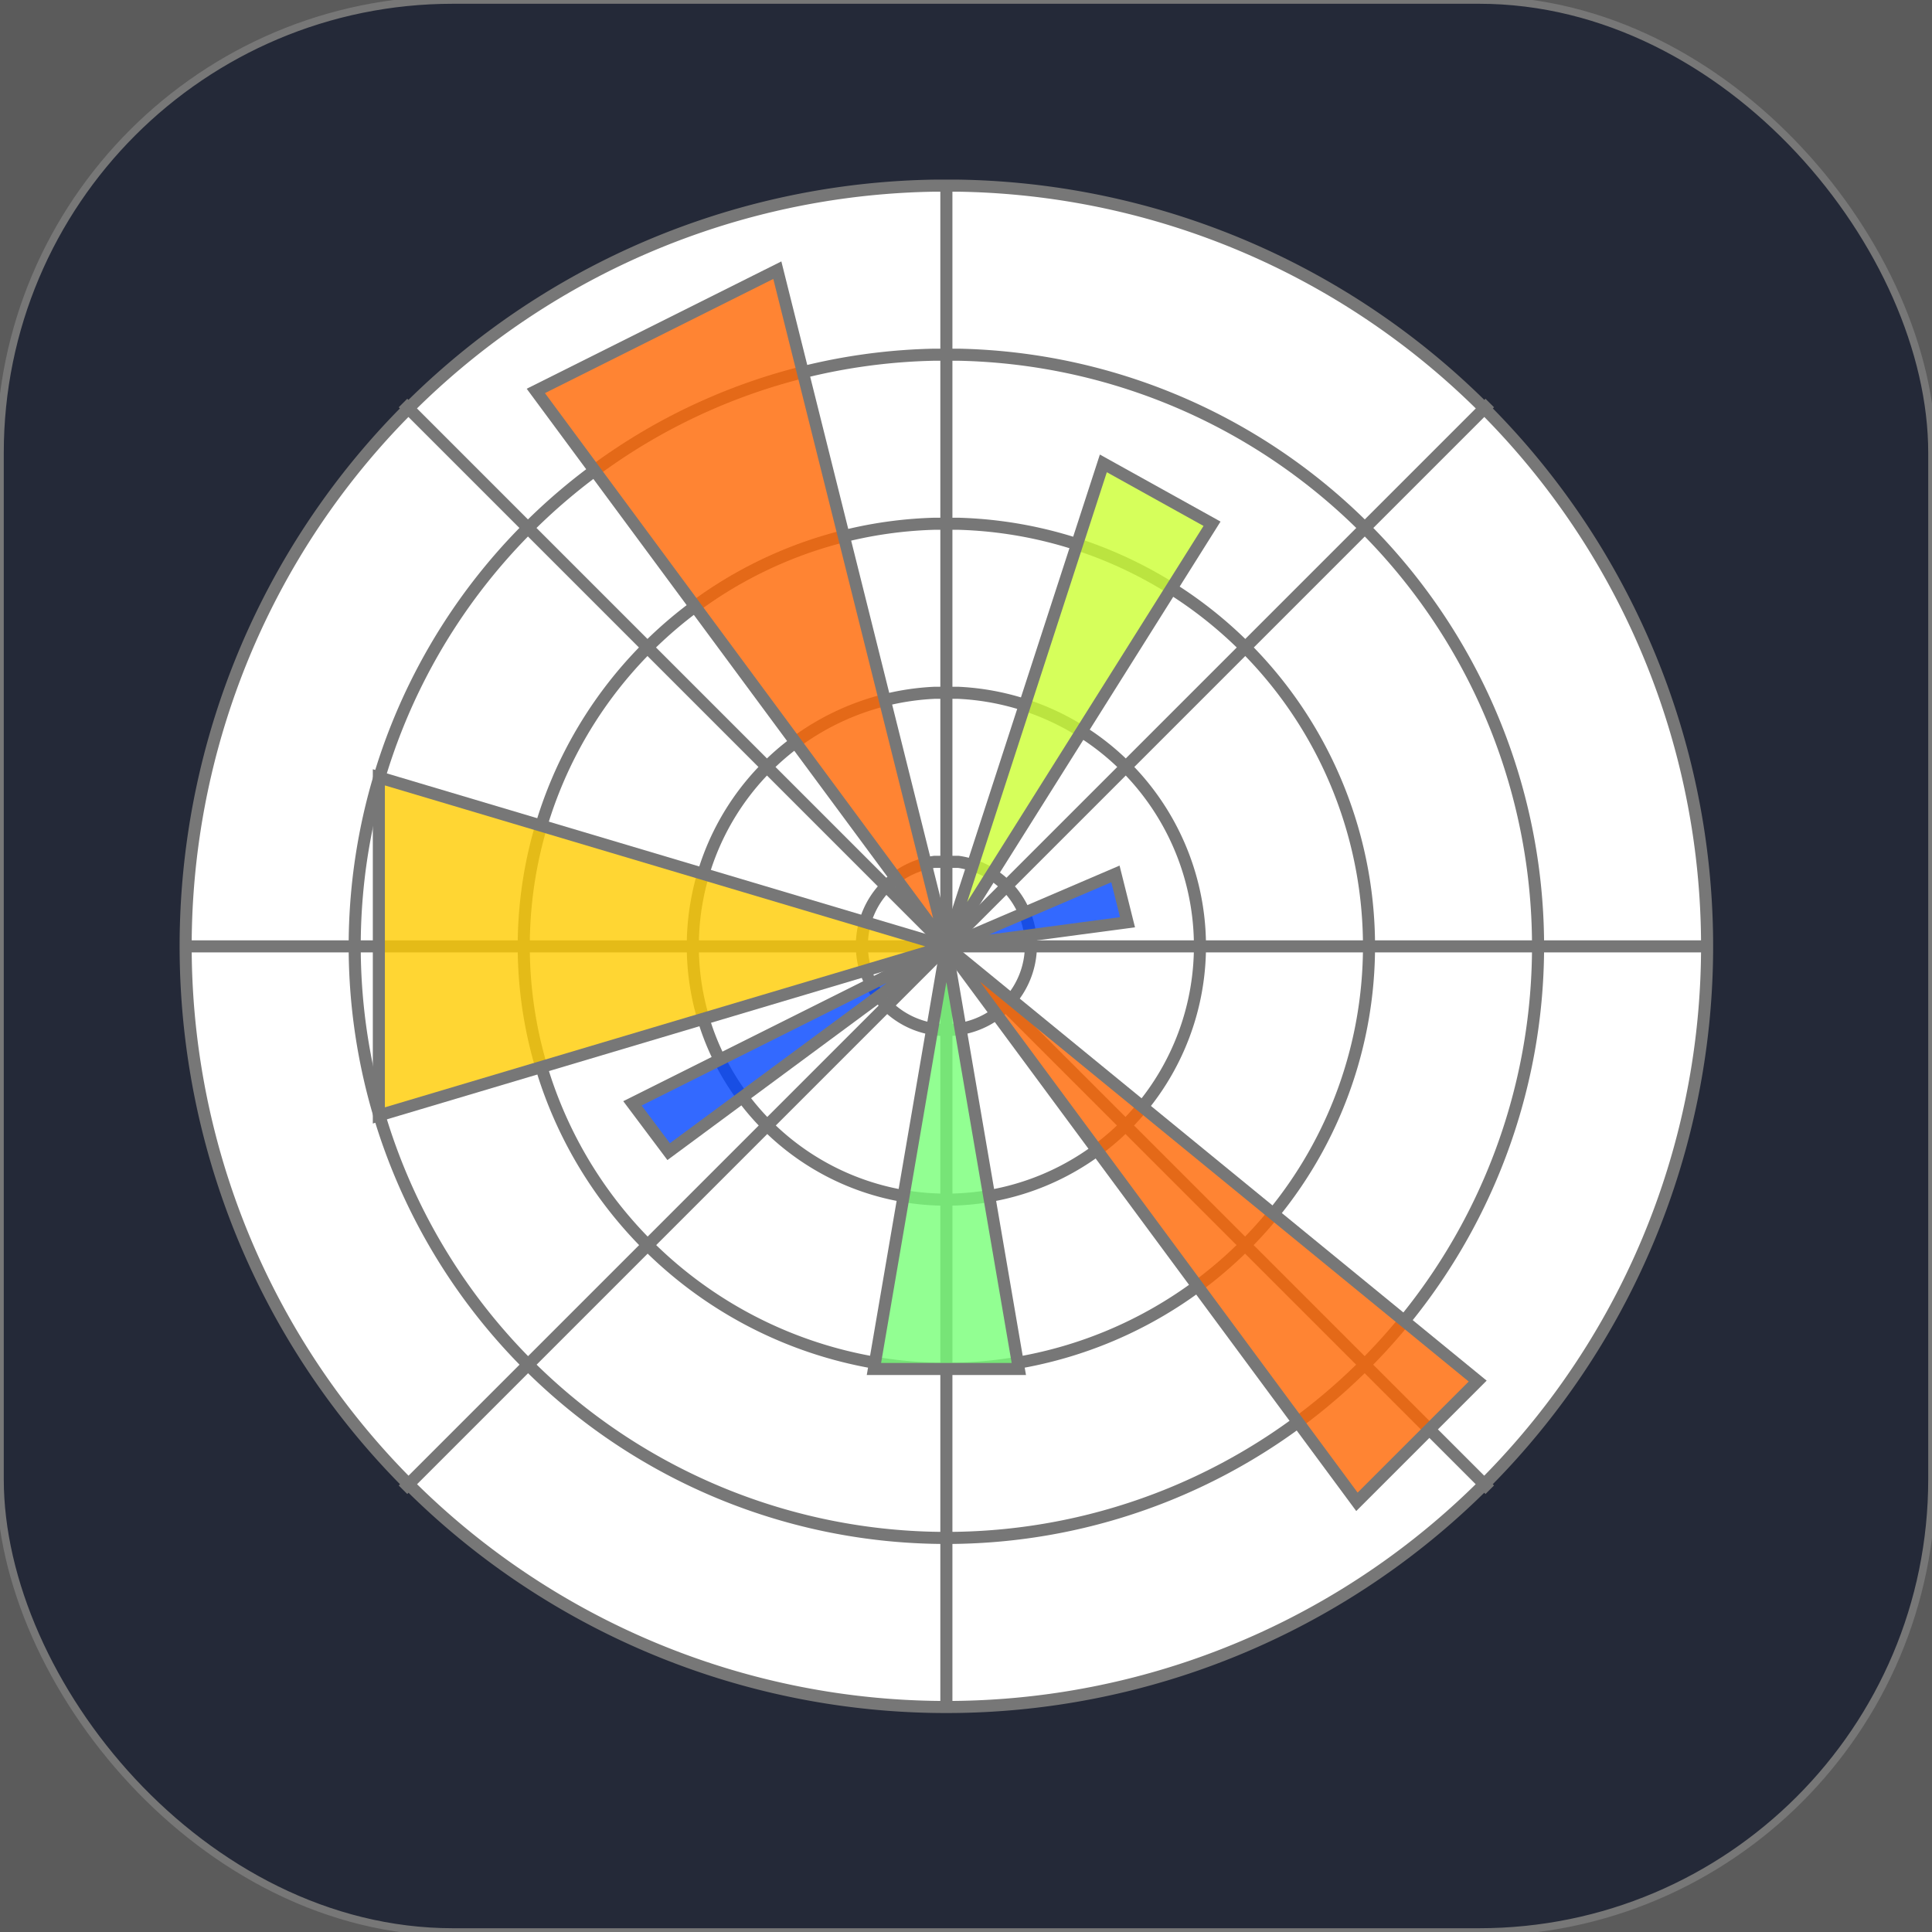 <svg xmlns="http://www.w3.org/2000/svg" width="256" height="256" stroke="#777" fill-opacity=".8">
<rect width="100%" height="100%" fill="#333333" stroke="none"/>
<rect width="256" height="256" rx="60" fill="#242938" fill-opacity="1"/>
<g transform="translate(23, 23) scale(1.6)">
    <path fill-opacity="1" fill="#FFF" d="m63,1a63,63 0 1,0 2,0zm0,14a49,49 0 1,0 2,0zm0,14a35,35 0 1,0 2,0zm0,14a21,21 0 1,0 2,0zm0,14a7,7 0 1,0 2,0zm64,7H1m108-45-90,90m90,0-90-90m45-18v126"/>
    <path fill-opacity=".8" fill="#F60" d="m50,8-20,10 68,92 10-10L64,64z"/>
    <path fill-opacity=".8" fill="#FC0" d="m17,50v28L64,64z"/>
    <path fill-opacity=".8" fill="#7F7" d="m64,64 6,35H58z"/>
    <path fill-opacity=".8" fill="#CF3" d="m64,64 13-40 9,5z"/>
    <path fill-opacity=".8" fill="#04F" d="m64,64 14-6 1,4zl-26,13 3,4z"/>
</g>
</svg>